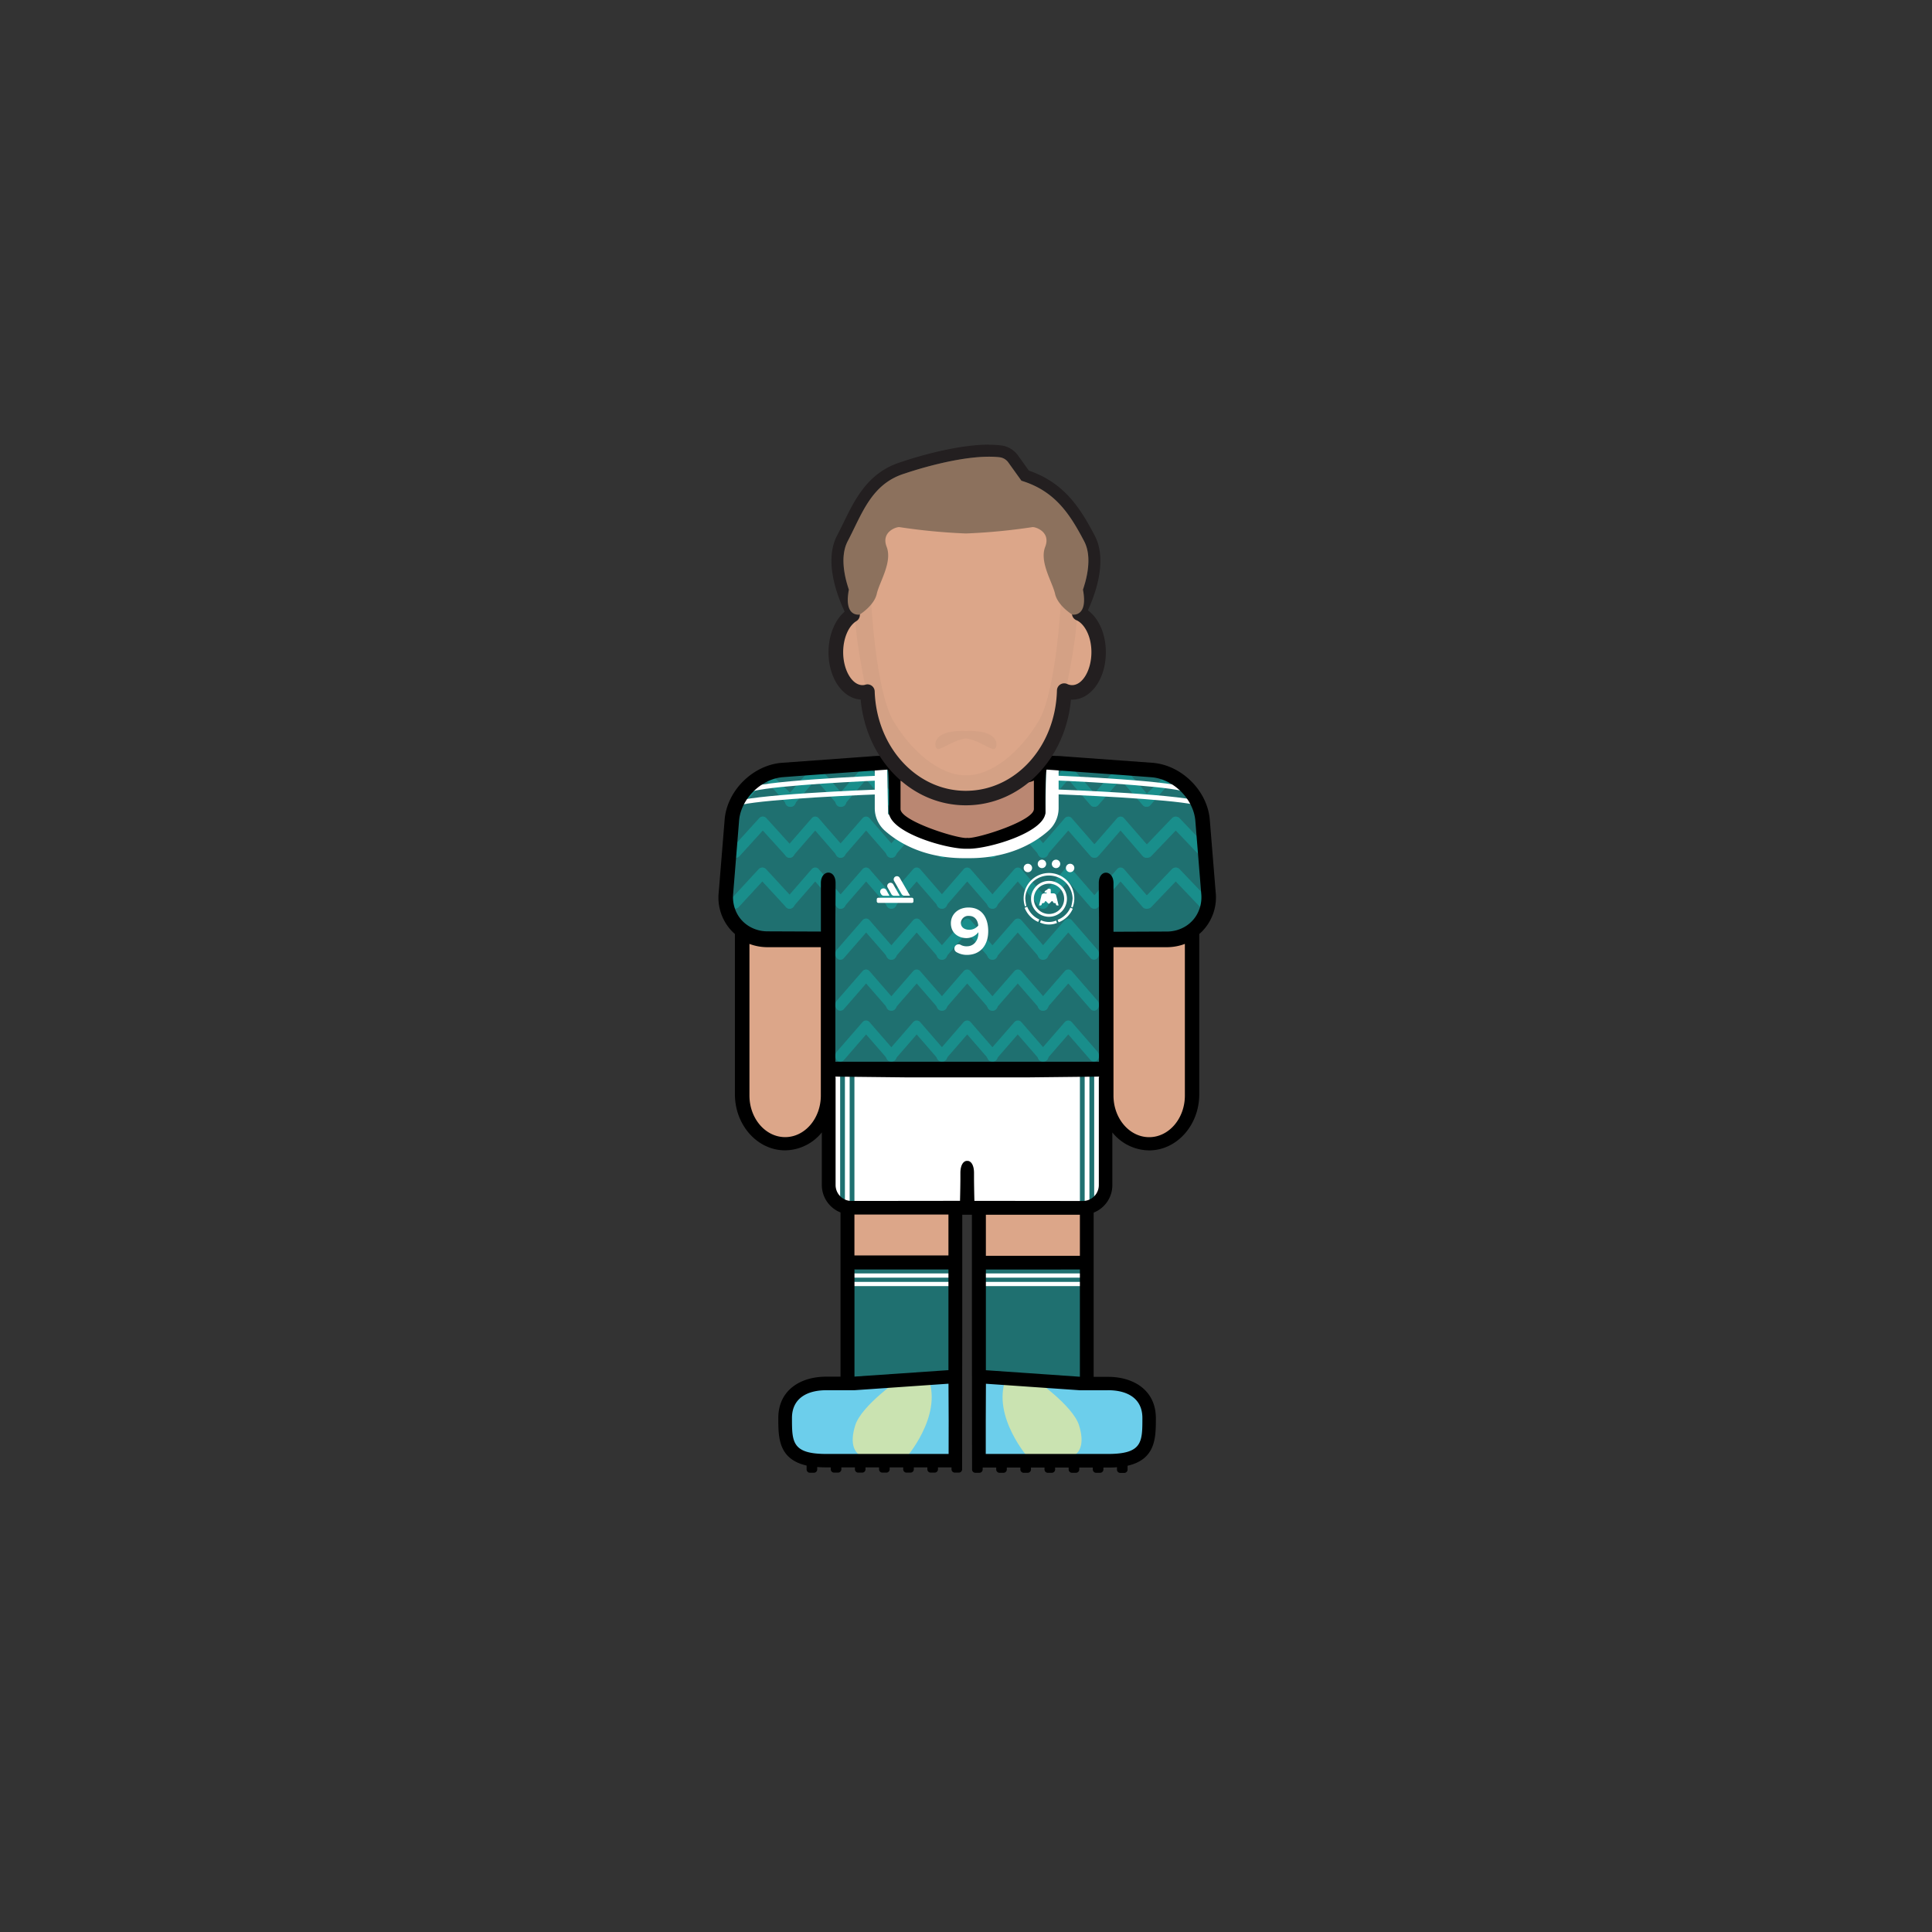 <svg id="player" xmlns="http://www.w3.org/2000/svg" viewBox="0 0 800 800"><rect x="0" y="0" width="800" height="800" fill="#333333" stroke="none"/><defs><style>.cls-1{fill:#dca689}.cls-2{fill:#6cceeb}.cls-4{fill:#1f7070}.cls-5{fill:#fff}.cls-6{fill:#198e8b}.cls-8{fill:#231f20}.cls-10{fill:#8c715d}</style></defs><g id="skin"><path id="arm-left" class="cls-1" d="M306.43 383h36.78v72.38a18.39 18.39 0 01-18.39 18.39 18.39 18.39 0 01-18.39-18.39V383z"/><path id="arm-right" class="cls-1" d="M457.69 383h36.78v72.38a18.39 18.39 0 01-18.39 18.39 18.39 18.39 0 01-18.39-18.39V383z"/><path id="leg-left" class="cls-1" d="M350.38 492.97h45.67v45.67h-45.67z"/><path id="leg-right" class="cls-1" d="M405.28 492.97h45.67v45.67h-45.67z"/></g><g id="boots"><path id="left" class="cls-2" d="M395.83 570.99H373l-22.83 1.98h-12.5l-7.5 2.52-5.25 8.5v9.83l1.91 4.17 3.84 4.06 6.33 1.94h58.83v-33z"/><path id="right" class="cls-2" d="M405.11 571.22h22.83l22.83 1.97h12.5l7.5 2.53 5.25 8.5v9.83l-1.91 4.17-3.84 4.05-6.33 1.95h-58.83v-33z"/><path d="M372.59 571s-15.88 11-18.45 19.17c-2.35 7.5-.8 12.48 5 13.78s15.71.09 15.71.09 15.44-17.36 9.65-33zm55.76 0s15.88 11 18.45 19.17c2.35 7.5.8 12.48-5 13.78s-15.71.09-15.71.09-15.44-17.36-9.65-33z" fill="#cae3b1"/></g><g id="socks"><g id="socks-2" data-name="socks"><path id="left-2" data-name="left" class="cls-4" d="M350.38 522.95h45.67v48.04h-45.67z"/><path id="right-2" data-name="right" class="cls-4" d="M404.88 522.95h45.67v48.04h-45.67z"/></g><path class="cls-5" d="M351.83 527.3h44.74v1.75h-44.74zm0 3.5h44.74v1.75h-44.74zm53.05-3.5h44.74v1.75h-44.74zm0 3.5h44.74v1.75h-44.74z"/></g><g id="shorts"><path id="shorts-2" data-name="shorts" class="cls-5" d="M342.17 443.49h116.49v47a9.95 9.95 0 01-9.95 9.95h-96.6a9.95 9.95 0 01-9.95-9.95v-47h.01z"/><path class="cls-4" d="M347.89 443.49h1.97v56.08h-1.97zm3.94 0h1.97v56.08h-1.97zm95.34 0h1.97v56.08h-1.97zm3.94 0h1.97v56.08h-1.97z"/></g><g id="shirt"><path id="shirt-2" data-name="shirt" class="cls-4" d="M370 315.75l-48.29 2.99-11.36 6.25-6.83 10.1-3.31 40.73 5.17 7.67 7.66 4.67h29.5l.17 54h114.83v-53.5l29.34-.17 7.01-4 6.99-10.5-3.4-37.33-6.83-11.84-9.77-6.08-49.84-2.99-1 21.24-6.5 6.5-11.16 3.48-11.88 2.02-15.46-3.17-11-5.66-3.66-3.84-.38-20.57z"/><path class="cls-6" d="M369.31 439.61a1.93 1.93 0 01-1.47-.7l-9.19-10.57-9.18 10.57a1.9 1.9 0 01-3 0 2.67 2.67 0 010-3.39l10.66-12.26a1.9 1.9 0 012.94 0l10.66 12.26a2.67 2.67 0 010 3.39 1.94 1.94 0 01-1.42.7z"/><path class="cls-6" d="M390.23 439.61a1.94 1.94 0 01-1.47-.7l-9.18-10.57-9.19 10.57a1.89 1.89 0 01-2.94 0 2.64 2.64 0 010-3.39l10.65-12.26a1.91 1.91 0 012.95 0l10.65 12.26a2.64 2.64 0 010 3.39 1.93 1.93 0 01-1.47.7z"/><path class="cls-6" d="M411.16 439.61a2 2 0 01-1.48-.7l-9.18-10.57-9.18 10.57a1.9 1.9 0 01-2.95 0 2.67 2.67 0 010-3.39L399 423.26a1.9 1.9 0 012.94 0l10.66 12.26a2.67 2.67 0 010 3.39 1.94 1.94 0 01-1.44.7z"/><path class="cls-6" d="M432.08 439.61a1.93 1.93 0 01-1.47-.7l-9.19-10.57-9.18 10.57a1.89 1.89 0 01-2.94 0 2.64 2.64 0 010-3.39l10.7-12.26a1.91 1.91 0 012.95 0l10.65 12.26a2.64 2.64 0 010 3.39 1.93 1.93 0 01-1.52.7z"/><path class="cls-6" d="M453 439.61a1.94 1.94 0 01-1.47-.7l-9.18-10.57-9.19 10.57a1.89 1.89 0 01-2.94 0 2.67 2.67 0 010-3.39l10.65-12.26a1.91 1.91 0 012.95 0l10.66 12.26a2.67 2.67 0 010 3.39 2 2 0 01-1.48.7zm-83.69-21.11a1.93 1.93 0 01-1.47-.7l-9.19-10.56-9.18 10.56a1.9 1.9 0 01-3 0 2.67 2.67 0 010-3.39l10.66-12.26a1.9 1.9 0 012.94 0l10.66 12.26a2.67 2.67 0 010 3.39 1.94 1.94 0 01-1.42.7z"/><path class="cls-6" d="M390.23 418.5a1.94 1.94 0 01-1.47-.7l-9.18-10.56-9.19 10.56a1.89 1.89 0 01-2.94 0 2.64 2.64 0 010-3.39l10.65-12.26a1.91 1.91 0 012.95 0l10.65 12.26a2.64 2.64 0 010 3.39 1.93 1.93 0 01-1.47.7z"/><path class="cls-6" d="M411.16 418.5a2 2 0 01-1.48-.7l-9.18-10.56-9.18 10.56a1.9 1.9 0 01-2.95 0 2.67 2.67 0 010-3.39L399 402.15a1.9 1.9 0 012.94 0l10.66 12.26a2.67 2.67 0 010 3.39 1.94 1.94 0 01-1.44.7z"/><path class="cls-6" d="M432.08 418.5a1.93 1.93 0 01-1.47-.7l-9.19-10.56-9.18 10.56a1.89 1.89 0 01-2.94 0 2.64 2.64 0 010-3.39l10.7-12.26a1.91 1.91 0 012.95 0l10.65 12.26a2.64 2.64 0 010 3.39 1.93 1.93 0 01-1.52.7z"/><path class="cls-6" d="M453 418.5a1.94 1.94 0 01-1.47-.7l-9.18-10.56-9.19 10.56a1.89 1.89 0 01-2.94 0 2.67 2.67 0 010-3.39l10.65-12.26a1.91 1.91 0 012.95 0l10.66 12.26a2.67 2.67 0 010 3.39 2 2 0 01-1.48.7zm-83.69-21.1a1.94 1.94 0 01-1.47-.71l-9.19-10.56-9.18 10.56a1.9 1.9 0 01-3 0 2.65 2.65 0 010-3.38l10.66-12.26a1.89 1.89 0 012.94 0l10.66 12.26a2.65 2.65 0 010 3.38 2 2 0 01-1.42.71z"/><path class="cls-6" d="M390.23 397.4a2 2 0 01-1.47-.71l-9.18-10.56-9.19 10.56a1.89 1.89 0 01-2.94 0 2.63 2.63 0 010-3.38l10.65-12.26a1.9 1.9 0 012.95 0l10.65 12.26a2.63 2.63 0 010 3.38 1.94 1.94 0 01-1.47.71z"/><path class="cls-6" d="M411.16 397.4a2 2 0 01-1.48-.71l-9.18-10.56-9.18 10.56a1.9 1.9 0 01-2.95 0 2.65 2.65 0 010-3.38L399 381.05a1.89 1.89 0 012.94 0l10.66 12.26a2.65 2.65 0 010 3.38 2 2 0 01-1.44.71z"/><path class="cls-6" d="M432.08 397.4a1.94 1.94 0 01-1.47-.71l-9.19-10.56-9.18 10.56a1.89 1.89 0 01-2.94 0 2.63 2.63 0 010-3.38l10.7-12.26a1.9 1.9 0 012.95 0l10.65 12.26a2.63 2.63 0 010 3.38 1.94 1.94 0 01-1.52.71z"/><path class="cls-6" d="M453 397.4a2 2 0 01-1.47-.71l-9.18-10.56-9.19 10.56a1.89 1.89 0 01-2.94 0 2.65 2.65 0 010-3.38l10.65-12.26a1.9 1.9 0 012.95 0l10.66 12.26a2.65 2.65 0 010 3.38 2 2 0 01-1.48.71zm-83.69-21.11a2 2 0 01-1.47-.7L358.65 365l-9.18 10.57a1.91 1.91 0 01-3 0 2.67 2.67 0 010-3.39l10.66-12.26a1.89 1.89 0 012.94 0l10.66 12.26a2.67 2.67 0 010 3.39 2 2 0 01-1.42.72z"/><path class="cls-6" d="M348.21 376.29a2 2 0 01-1.47-.7L337.56 365l-9.19 10.57a1.9 1.9 0 01-2.94 0 2.67 2.67 0 010-3.39l10.66-12.26a1.89 1.89 0 012.94 0l10.66 12.26a2.67 2.67 0 010 3.39 2 2 0 01-1.48.72z"/><path class="cls-6" d="M327 376.29a2.13 2.13 0 01-1.56-.7L315.67 365l-9.75 10.57a2.1 2.1 0 01-3.13 0 2.55 2.55 0 010-3.39l11.32-12.26a2.09 2.09 0 013.13 0l11.31 12.26a2.53 2.53 0 010 3.39 2.13 2.13 0 01-1.55.72zm84.16 0a2 2 0 01-1.48-.7L400.5 365l-9.18 10.57a1.91 1.91 0 01-2.95 0 2.67 2.67 0 010-3.39L399 359.94a1.89 1.89 0 012.94 0l10.66 12.26a2.67 2.67 0 010 3.39 2 2 0 01-1.44.7z"/><path class="cls-6" d="M432.08 376.29a2 2 0 01-1.47-.7L421.42 365l-9.18 10.57a1.9 1.9 0 01-2.94 0 2.64 2.64 0 010-3.39l10.7-12.24a1.9 1.9 0 012.95 0l10.65 12.26a2.64 2.64 0 010 3.39 2 2 0 01-1.52.7z"/><path class="cls-6" d="M453 376.29a2 2 0 01-1.47-.7L442.35 365l-9.19 10.57a1.9 1.9 0 01-2.94 0 2.67 2.67 0 010-3.39l10.65-12.26a1.9 1.9 0 012.95 0l10.66 12.26a2.67 2.67 0 010 3.39 2 2 0 01-1.48.72zm-83.69-21.11a1.93 1.93 0 01-1.47-.7l-9.19-10.57-9.18 10.57a1.91 1.91 0 01-3 0 2.67 2.67 0 010-3.39l10.66-12.26a1.89 1.89 0 012.94 0l10.66 12.26a2.67 2.67 0 010 3.39 1.94 1.94 0 01-1.42.7z"/><path class="cls-6" d="M348.21 355.18a1.94 1.94 0 01-1.47-.7l-9.18-10.57-9.19 10.57a1.9 1.9 0 01-2.94 0 2.67 2.67 0 010-3.39l10.66-12.26a1.89 1.89 0 012.94 0l10.66 12.26a2.67 2.67 0 010 3.39 2 2 0 01-1.48.7z"/><path class="cls-6" d="M327 355.18a2.05 2.05 0 01-1.54-.7l-9.6-10.57-9.6 10.57a2 2 0 01-3.07 0 2.57 2.57 0 010-3.39l11.13-12.26a2 2 0 013.08 0l11.13 12.26a2.55 2.55 0 010 3.39 2 2 0 01-1.53.7zm63.23 0a1.94 1.94 0 01-1.47-.7l-9.18-10.57-9.19 10.57a1.9 1.9 0 01-2.94 0 2.64 2.64 0 010-3.39l10.65-12.26a1.9 1.9 0 012.95 0l10.65 12.26a2.64 2.64 0 010 3.39 1.93 1.93 0 01-1.47.7zm41.85 0a1.93 1.93 0 01-1.47-.7l-9.19-10.57-9.18 10.57a1.9 1.9 0 01-2.94 0 2.64 2.64 0 010-3.39l10.7-12.26a1.9 1.9 0 012.95 0l10.65 12.26a2.64 2.64 0 010 3.39 1.93 1.93 0 01-1.52.7z"/><path class="cls-6" d="M453 355.18a1.94 1.94 0 01-1.47-.7l-9.18-10.57-9.19 10.57a1.9 1.9 0 01-2.94 0 2.67 2.67 0 010-3.39l10.65-12.26a1.9 1.9 0 012.95 0l10.66 12.26a2.67 2.67 0 010 3.39 2 2 0 01-1.48.7zm21.61 21.11a2 2 0 01-1.47-.7L464 365l-9.19 10.57a1.9 1.9 0 01-2.94 0 2.67 2.67 0 010-3.39l10.66-12.26a1.89 1.89 0 012.94 0l10.66 12.26a2.67 2.67 0 010 3.39 2 2 0 01-1.52.72z"/><path class="cls-6" d="M474.61 355.18a1.94 1.94 0 01-1.47-.7L464 343.91l-9.19 10.57a1.9 1.9 0 01-2.94 0 2.67 2.67 0 010-3.39l10.66-12.26a1.89 1.89 0 012.94 0l10.66 12.26a2.67 2.67 0 010 3.39 2 2 0 01-1.52.7zm23.97 21.11a2.28 2.28 0 01-1.62-.7L486.85 365l-10.11 10.57a2.23 2.23 0 01-3.24 0 2.49 2.49 0 010-3.39l11.73-12.26a2.21 2.21 0 013.24 0l11.73 12.28a2.47 2.47 0 010 3.39 2.24 2.24 0 01-1.62.7z"/><path class="cls-6" d="M498.58 355.18a2.24 2.24 0 01-1.62-.7l-10.11-10.57-10.11 10.57a2.23 2.23 0 01-3.24 0 2.49 2.49 0 010-3.39l11.73-12.26a2.21 2.21 0 013.24 0l11.73 12.26a2.47 2.47 0 010 3.39 2.21 2.21 0 01-1.62.7zm-129.27-21.11a1.93 1.93 0 01-1.47-.7l-9.19-10.57-9.18 10.57a1.9 1.9 0 01-3 0 2.67 2.67 0 010-3.39l10.66-12.26a1.9 1.9 0 012.94 0L370.78 330a2.67 2.67 0 010 3.39 1.94 1.94 0 01-1.47.68z"/><path class="cls-6" d="M348.44 334.07a2 2 0 01-1.48-.7l-9.18-10.57-9.18 10.57a1.9 1.9 0 01-3 0 2.67 2.67 0 010-3.39l10.66-12.26a1.9 1.9 0 012.94 0L349.91 330a2.67 2.67 0 010 3.39 1.94 1.94 0 01-1.47.68z"/><path class="cls-6" d="M327.57 334.07a2 2 0 01-1.48-.7l-9.18-10.57-9.18 10.57a1.9 1.9 0 01-3 0 2.67 2.67 0 010-3.39l10.66-10.26a1.9 1.9 0 012.94 0L329 330a2.67 2.67 0 010 3.39 1.94 1.94 0 01-1.43.68zm125.43 0a1.94 1.94 0 01-1.47-.7l-9.18-10.57-9.19 10.57a1.89 1.89 0 01-2.94 0 2.67 2.67 0 010-3.39l10.65-12.26a1.91 1.91 0 012.95 0L454.48 330a2.67 2.67 0 010 3.39 2 2 0 01-1.48.68z"/><path class="cls-6" d="M474.61 334.07a1.94 1.94 0 01-1.47-.7L464 322.8l-9.19 10.57a1.89 1.89 0 01-2.94 0 2.67 2.67 0 010-3.39l10.66-12.26a1.9 1.9 0 012.94 0L476.09 330a2.67 2.67 0 010 3.39 2 2 0 01-1.48.68z"/><path class="cls-6" d="M496.22 334.07a1.94 1.94 0 01-1.47-.7l-9.18-10.57-9.18 10.57a1.9 1.9 0 01-2.95 0 2.67 2.67 0 010-3.39l10.66-10.26a1.9 1.9 0 012.94 0L497.7 330a2.67 2.67 0 010 3.39 2 2 0 01-1.48.68zm-105.99 42.22a2 2 0 01-1.47-.7L379.58 365l-9.19 10.57a1.9 1.9 0 01-2.94 0 2.64 2.64 0 010-3.39l10.65-12.26a1.9 1.9 0 012.95 0l10.65 12.28a2.64 2.64 0 010 3.39 2 2 0 01-1.47.7z"/><g id="brand-adidas"><g id="adidas"><rect id="bottom" class="cls-5" x="363.05" y="371.73" width="15.19" height="2.14" rx=".62" ry=".62"/><path class="cls-5" d="M370.72 363a1.32 1.32 0 00-.48 1.81l3.11 5.42a1.35 1.35 0 001.16.67h2.33l-4.29-7.42a1.33 1.33 0 00-1.83-.48zm-2.67 2.72a1.32 1.32 0 00-.49 1.8l1.53 2.73a1.34 1.34 0 001.17.68h2.32l-2.69-4.72a1.33 1.33 0 00-1.84-.49zm-2.93 2.34a1.35 1.35 0 00-.5 1.81l.21.37a1.35 1.35 0 001.17.69h2.32l-1.32-2.38a1.35 1.35 0 00-1.88-.49z"/></g></g><path class="cls-5" d="M310 328.28l-1.16-1.63c4.68-3.34 52.32-5.36 57.74-5.58l.08 2c-21 .85-53.45 2.93-56.66 5.21zm-5.29 5.72l-1.16-1.63c4.68-3.33 57.1-5.35 63.06-5.57l.08 2c-23.17.82-58.8 2.91-61.98 5.2zm187-5.72l1.16-1.63c-4.68-3.34-52.32-5.36-57.74-5.58l-.08 2c21.03.85 53.48 2.93 56.66 5.21zM497 334l1.17-1.63c-4.68-3.33-57.1-5.35-63.07-5.57l-.07 2c23.19.82 58.82 2.91 61.97 5.2z"/><path class="cls-5" d="M433.24 315.75l-.42 21.25-4 3.95-5.82 2.71-6.32 3.12-6.16 1.22-10.27 2.78L390 348l-6.17-1.19-6.32-3.12-5.78-2.73-4-3.95-.42-21.23-5.09.87v18.05a12.46 12.46 0 004.3 9.37c5.45 4.8 16.28 11.58 33.76 11.27 17.48.31 28.31-6.47 33.76-11.27a12.47 12.47 0 004.31-9.37v-18.08z"/><g id="crest-germany-06"><g id="crest-germany-06-2" data-name="crest-germany-06"><path class="cls-5" d="M425 375.14a20.44 20.44 0 01-.45-3.12 9.8 9.8 0 0119.59 0 18.34 18.34 0 01-.61 3.49l.61.27a10.49 10.49 0 10-20.27-3.78 10.6 10.6 0 00.55 3.35l.6-.23zm18.83.97l-.61-.26-.27.55a9.46 9.46 0 01-5 4.47l.15.38.25.66a10.55 10.55 0 005.87-5.63zm-17.97.45a8.94 8.94 0 01-.51-1.08l-.59.23-.48.19a10.66 10.66 0 005.64 5.87v-.06l.28-.64.15-.35a9.48 9.48 0 01-4.49-4.16zm11.81 5.63l-.36-1a7.93 7.93 0 01-6.27-.14l-.4.94a8.88 8.88 0 007.03.2z"/><path class="cls-5" d="M434.37 364.76a7.43 7.43 0 107.42 7.42 7.43 7.43 0 00-7.42-7.42zm4.43 11.86a5.9 5.9 0 01-1.18.93 6.21 6.21 0 01-3.25.91 6.3 6.3 0 01-3.11-.82l-.31-.19c-.2-.13-.39-.27-.58-.42l-.44-.41-.21-.22a6.48 6.48 0 01-.56-.71l-.16-.25a6.28 6.28 0 01-.46-5.59l.1-.24a5.28 5.28 0 01.27-.53l.25-.41a7.59 7.59 0 01.56-.71l.32-.32.21-.19.36-.3c.13-.1.27-.19.41-.28a7.22 7.22 0 01.78-.41l.24-.1a6.24 6.24 0 016.55 1.18 6.35 6.35 0 01.62.65 5.75 5.75 0 01.46.64l.15.25a6.28 6.28 0 01-.09 6.36 5.9 5.9 0 01-.93 1.18z"/><path class="cls-5" d="M436.38 369.93h-1.28v-1.47a.43.43 0 00-.43-.43h-.59c-.32 0-.43.43-.43.43a1.38 1.38 0 00-1.12.89.16.16 0 00.15.23h.74l-.07.35h-1a1.13 1.13 0 00-1.1.88l-1 4.12h.58a.51.51 0 00.51-.4l.05-.19a.51.51 0 01.5-.4h.17a.52.52 0 00.51-.4.52.52 0 01.51-.4l.94.93a.39.39 0 00.56 0l.93-.93h.05a.5.5 0 01.5.4.53.53 0 00.51.4h.17a.53.53 0 01.51.4v.19a.52.52 0 00.51.4h.58l-1-4.12a1.14 1.14 0 00-.96-.88z"/><circle class="cls-5" cx="437.28" cy="357.72" r="1.75"/><circle class="cls-5" cx="443.11" cy="359.41" r="1.75"/><circle class="cls-5" cx="425.63" cy="359.41" r="1.75"/><circle class="cls-5" cx="431.45" cy="357.72" r="1.75"/></g></g><path class="cls-5" d="M395.2 392.75a1.74 1.74 0 011.73-1.74 1.53 1.53 0 01.8.2 5.05 5.05 0 002.65.63c3 0 4.75-2.59 4.75-5.47V386a6.28 6.28 0 01-4.89 2.45c-3.42 0-6.5-2.11-6.5-6.15 0-3.7 3-6.52 7.29-6.52 5.75 0 8.17 4.44 8.17 9.82 0 5.73-3.21 9.8-8.82 9.8a8.48 8.48 0 01-4.22-1.08 1.72 1.72 0 01-.96-1.57zm6-13.5a3.07 3.07 0 00-3.33 2.85c0 2 1.68 2.9 3.5 2.9a4.78 4.78 0 003.71-1.76c-.15-1.82-1.17-3.99-3.88-3.99z"/></g><path id="neck" fill="#ba8772" d="M428.13 341.21l-27.59 8.62-28.6-9.62-1.92-23.62h61.04l-2.93 24.62z"/><path d="M503.38 369.38L500.91 339c-1.19-11.87-11.83-22.25-23.72-23.14l-37.14-2.7c-4.07-.45-20.52-.09-39.55.53-19-.62-35.48-1-39.55-.53l-37.14 2.7c-11.89.89-22.53 11.27-23.72 23.14l-2.47 30.36a20.14 20.14 0 005 15.74 18.65 18.65 0 001.69 1.64v66.36c0 12.81 9.32 23.23 20.78 23.23a19.8 19.8 0 0015.21-7.43v21.79a12.24 12.24 0 007.74 11.36v68h-5.93c-10.93 0-19.83 5.8-19.83 17.11 0 8.06 0 17 11.72 19.7v1.6a1.37 1.37 0 001.38 1.37h1.63a1.37 1.37 0 001.38-1.37v-1q1.72.15 3.72.15H344v.8a1.37 1.37 0 001.38 1.37h1.63a1.37 1.37 0 001.38-1.37v-.8H354v.8a1.37 1.37 0 001.38 1.37h1.63a1.37 1.37 0 001.38-1.37v-.8H364v.8a1.37 1.37 0 001.38 1.37h1.63a1.37 1.37 0 001.38-1.37v-.8H374v.8a1.37 1.37 0 001.38 1.37h1.63a1.37 1.37 0 001.38-1.37v-.8H384v.8a1.37 1.37 0 001.38 1.37h1.63a1.37 1.37 0 001.38-1.37v-.8H394v.8a1.37 1.37 0 001.38 1.37h1.63a1.37 1.37 0 001.38-1.37v-.81l.06-55.46V503h4v49.21l.06 54.67v1.6a1.37 1.37 0 001.38 1.37h1.63a1.37 1.37 0 001.38-1.37v-.8h5.61v.8a1.37 1.37 0 001.38 1.37h1.63a1.37 1.37 0 001.38-1.37v-.8h5.61v.8a1.37 1.37 0 001.38 1.37h1.63a1.37 1.37 0 001.38-1.37v-.8h5.61v.8a1.37 1.37 0 001.38 1.37h1.63a1.37 1.37 0 001.38-1.37v-.8h5.61v.8a1.37 1.37 0 001.38 1.37h1.63a1.37 1.37 0 001.38-1.37v-.8h5.61v.8a1.37 1.37 0 001.38 1.37h1.63a1.37 1.37 0 001.38-1.37v-.8h1.89c1.33 0 2.56 0 3.72-.15v1a1.37 1.37 0 001.38 1.37h1.63a1.37 1.37 0 001.38-1.37v-1.6c11.71-2.68 11.72-11.64 11.72-19.7 0-11.31-8.9-17.11-19.83-17.11h-5.93v-68a12.24 12.24 0 007.74-11.36v-21.84a19.8 19.8 0 0015.21 7.43c11.46 0 20.78-10.42 20.78-23.23v-66.36a18.65 18.65 0 001.69-1.64 20.14 20.14 0 005.1-15.74zM372.89 323.2c3.46 1.85 15.64 2.08 27.61 1.8 12 .28 24.15.05 27.61-1.8V335c0 4.81-22.42 12-27.23 12l-.38-.07-.38.07c-4.81 0-27.23-7.18-27.23-12zm-33 75.43v55c0 9.5-6.63 17.23-14.78 17.23s-14.78-7.73-14.78-17.23v-62.78a21.07 21.07 0 007.47 1.36h22.09zm52.91 203.42h-50.65c-14.21 0-14.21-5-14.21-14.89 0-8.22 6.37-11.5 14.21-11.5h11.67l38.93-2.7.07 15.37zm-38.74-76.4h38.67v41.7L354.08 570h-.26v-44.4zm-.26-5.74v-17h38.93v16.93h-38.91zm104.77 55.75h.26c7.84 0 14.21 3.28 14.21 11.5 0 9.91 0 14.89-14.21 14.89h-50.65v-13.7l.07-15.37 38.93 2.7h11.41zm-11.67-50h.26v44.4h-.26l-38.67-2.68v-41.7zm-38.67-5.74V503h38.93v17h-38.91zm46.84-73.78H455v44.58a6.6 6.6 0 01-6.58 6.58h-1.26l-43.68-.05s-.11-3.72-.16-8.75v-2.8c0-3.52-1.41-5.09-2.82-5-1.41-.08-2.82 1.49-2.82 5v2.79c-.05 5-.16 8.75-.16 8.75l-43.68.05h-1.26a6.6 6.6 0 01-6.58-6.58v-44.58h-.07v-.33l30.25.33h48.68l30.25-.33zm35.56 7.51c0 9.5-6.63 17.23-14.78 17.23s-14.78-7.73-14.78-17.23v-61.44h22.09a21.07 21.07 0 007.47-1.36zm6-77.21a13.55 13.55 0 01-2.76 4.66 13.85 13.85 0 01-3.24 2.63 14.72 14.72 0 01-7.47 2l-22.09.09v-20.15c0-5.56-6.08-5.93-6.08 0s.08 14.37.08 14.37v59.59H345.91V380s.08-8.45.08-14.37-6.08-5.54-6.08 0v20.11l-22.09-.09a14.72 14.72 0 01-7.47-2 13.85 13.85 0 01-3.24-2.63 13.55 13.55 0 01-2.76-4.66 14.79 14.79 0 01-.75-6.46l2.46-30.35c.9-8.95 9.23-17.08 18.2-17.75l11.12-.84 32.21-2.29c.68.55.49 17.49.49 17.49 0 8.43 23.34 15.29 31.77 15.29h1.3c8.43 0 31.77-6.86 31.77-15.29 0 0-.19-16.94.49-17.49l32.21 2.33 11.12.84c9 .67 17.3 8.8 18.2 17.75L497.4 370a14.79 14.79 0 01-.75 6.43z" id="border"/><g id="head"><path class="cls-8" d="M409.54 189.12a41 41 0 014.39.23 5.19 5.19 0 013.6 2.16l5.42 7.56c13.86 4.22 20 13.68 25.95 25s-4.9 30.41-4.9 30.41L437.89 243s.67-7.18-2-19.73c-1.79-8.37-6.34-9.76-9.17-9.76a7.93 7.93 0 00-2.41.35l-3.89-5.83-20.42 5.63v-12.83 12.83l-20.4-5.6-3.89 5.83a7.9 7.9 0 00-2.4-.35c-2.84 0-7.38 1.39-9.18 9.76-2.69 12.55-2 19.73-2 19.73L356 254.48s-10.88-19.11-4.94-30.42 9.78-23.77 23.65-28c0 0 19.87-6.95 34.86-6.95m0-5c-15.27 0-34.68 6.6-36.41 7.2-13.67 4.2-19.08 15.3-23.86 25.09-.86 1.76-1.75 3.59-2.67 5.33-7 13.34 3.78 33 5 35.22a5 5 0 004.34 2.52h.08a5 5 0 004.34-2.66l6.07-11.45a4.9 4.9 0 00.56-2.81c0-.05-.53-6.72 1.93-18.21.83-3.86 2.27-5.81 4.29-5.81a3.47 3.47 0 01.8.09 4.58 4.58 0 001.72.34 4.9 4.9 0 004-2.31l1.89-2.82 16.91 4.64a5 5 0 001.33.18h.11a4.94 4.94 0 001.32-.18l16.92-4.64 1.88 2.82a4.9 4.9 0 004 2.31 4.67 4.67 0 001.73-.34 3.47 3.47 0 01.8-.09c2 0 3.46 2 4.28 5.81 2.46 11.49 1.93 18.16 1.93 18.23a5.09 5.09 0 00.56 2.79l6.07 11.45a5 5 0 004.34 2.66h.17a5 5 0 004.3-2.47c1.26-2.2 12-21.88 5-35.22-5.93-11.29-12.5-21.83-27.28-26.92l-4.45-6.22a10.15 10.15 0 00-7.11-4.21 42.6 42.6 0 00-4.95-.27z"/><path id="skin-2" data-name="skin" class="cls-1" d="M446.88 254.05c0-.91.08-1.81.08-2.73 0-30.51-21.06-55.25-47-55.25s-47 24.74-47 55.25c0 1.11 0 2.22.1 3.31-4.05 2.46-6.91 8.44-6.91 15.43 0 9.19 4.93 16.64 11 16.64a7.48 7.48 0 002.1-.32c.82 24.5 18.73 44.08 40.73 44.08S440 310.65 440.66 286a7.65 7.65 0 003.25.74c6.09 0 11-7.45 11-16.64.02-7.67-3.39-14.1-8.03-16.05z"/><g opacity=".1"><path class="cls-10" d="M388.51 310.17c1.42.1 6.76-3.87 11.47-4.39 4.71.52 10 4.49 11.47 4.39s1.15-2.63 1.15-2.63c-1.09-5-9.68-5-12.62-4.82-2.93-.16-11.53-.2-12.62 4.82 0 0-.36 2.52 1.15 2.63z"/><path class="cls-10" d="M445 247.44c-3.42-8.18-5.53-1.06-5.53-1.06s-1.78 39.55-9.46 52.33-19.39 22.44-30 22.36c-10.61.08-22.32-9.58-30-22.36s-9.45-52.33-9.45-52.33-2.11-7.12-5.54 1.06 3.35 36.07 7.18 56.67 37.75 26.35 37.75 26.35h.05s33.94-5.74 37.76-26.35 10.64-48.5 7.24-56.67z"/></g><path class="cls-8" d="M399.92 333.46c-22.68 0-41.28-19-43.53-43.79-7.52-.49-13.32-8.93-13.32-19.61 0-7 2.64-13.45 6.84-16.92v-1.82c0-32.12 22.45-58.25 50-58.25s50 26.13 50 58.25v1c4.85 3.18 8 10 8 17.76 0 11-6.16 19.64-14 19.64h-.46c-2.25 24.79-20.78 43.74-43.53 43.74zm-40.73-50.08a3 3 0 013 2.9c.77 23.09 17.34 41.18 37.73 41.18 20.58 0 37.15-18.26 37.74-41.58a3 3 0 014.27-2.64 4.73 4.73 0 002 .46c4.35 0 8-6.25 8-13.64 0-7-3.13-11.94-6.22-13.25a3 3 0 01-1.83-2.89v-.18c0-.8.07-1.6.07-2.42 0-28.81-19.76-52.25-44-52.25s-44 23.44-44 52.25c0 .92 0 1.89.09 3.16a3 3 0 01-1.43 2.71c-3.27 2-5.47 7.16-5.47 12.87 0 7.39 3.67 13.64 8 13.64a4.69 4.69 0 001.25-.19 2.74 2.74 0 01.8-.13z"/><path class="cls-10" d="M448.9 224.06c-5.94-11.31-12.09-20.77-25.95-25l-5.42-7.56a5.19 5.19 0 00-3.6-2.16c-15.14-1.71-39.25 6.72-39.25 6.72-13.87 4.22-17.71 16.68-23.65 28-3.08 5.86-1.64 13.81.46 20.12-2.22 11.6 4.48 10.3 4.48 10.3s6-3.7 7.08-8.58 6.56-13.13 4.09-19.49 4.44-8.44 5.44-8.12a248.7 248.7 0 0027.1 2.6h.57a249.24 249.24 0 0027.11-2.6c1-.32 7.92 1.76 5.44 8.12s3 14.62 4.08 19.49 7.08 8.58 7.08 8.58 6.71 1.3 4.48-10.3c2.1-6.31 3.56-14.26.46-20.12z"/></g></svg>